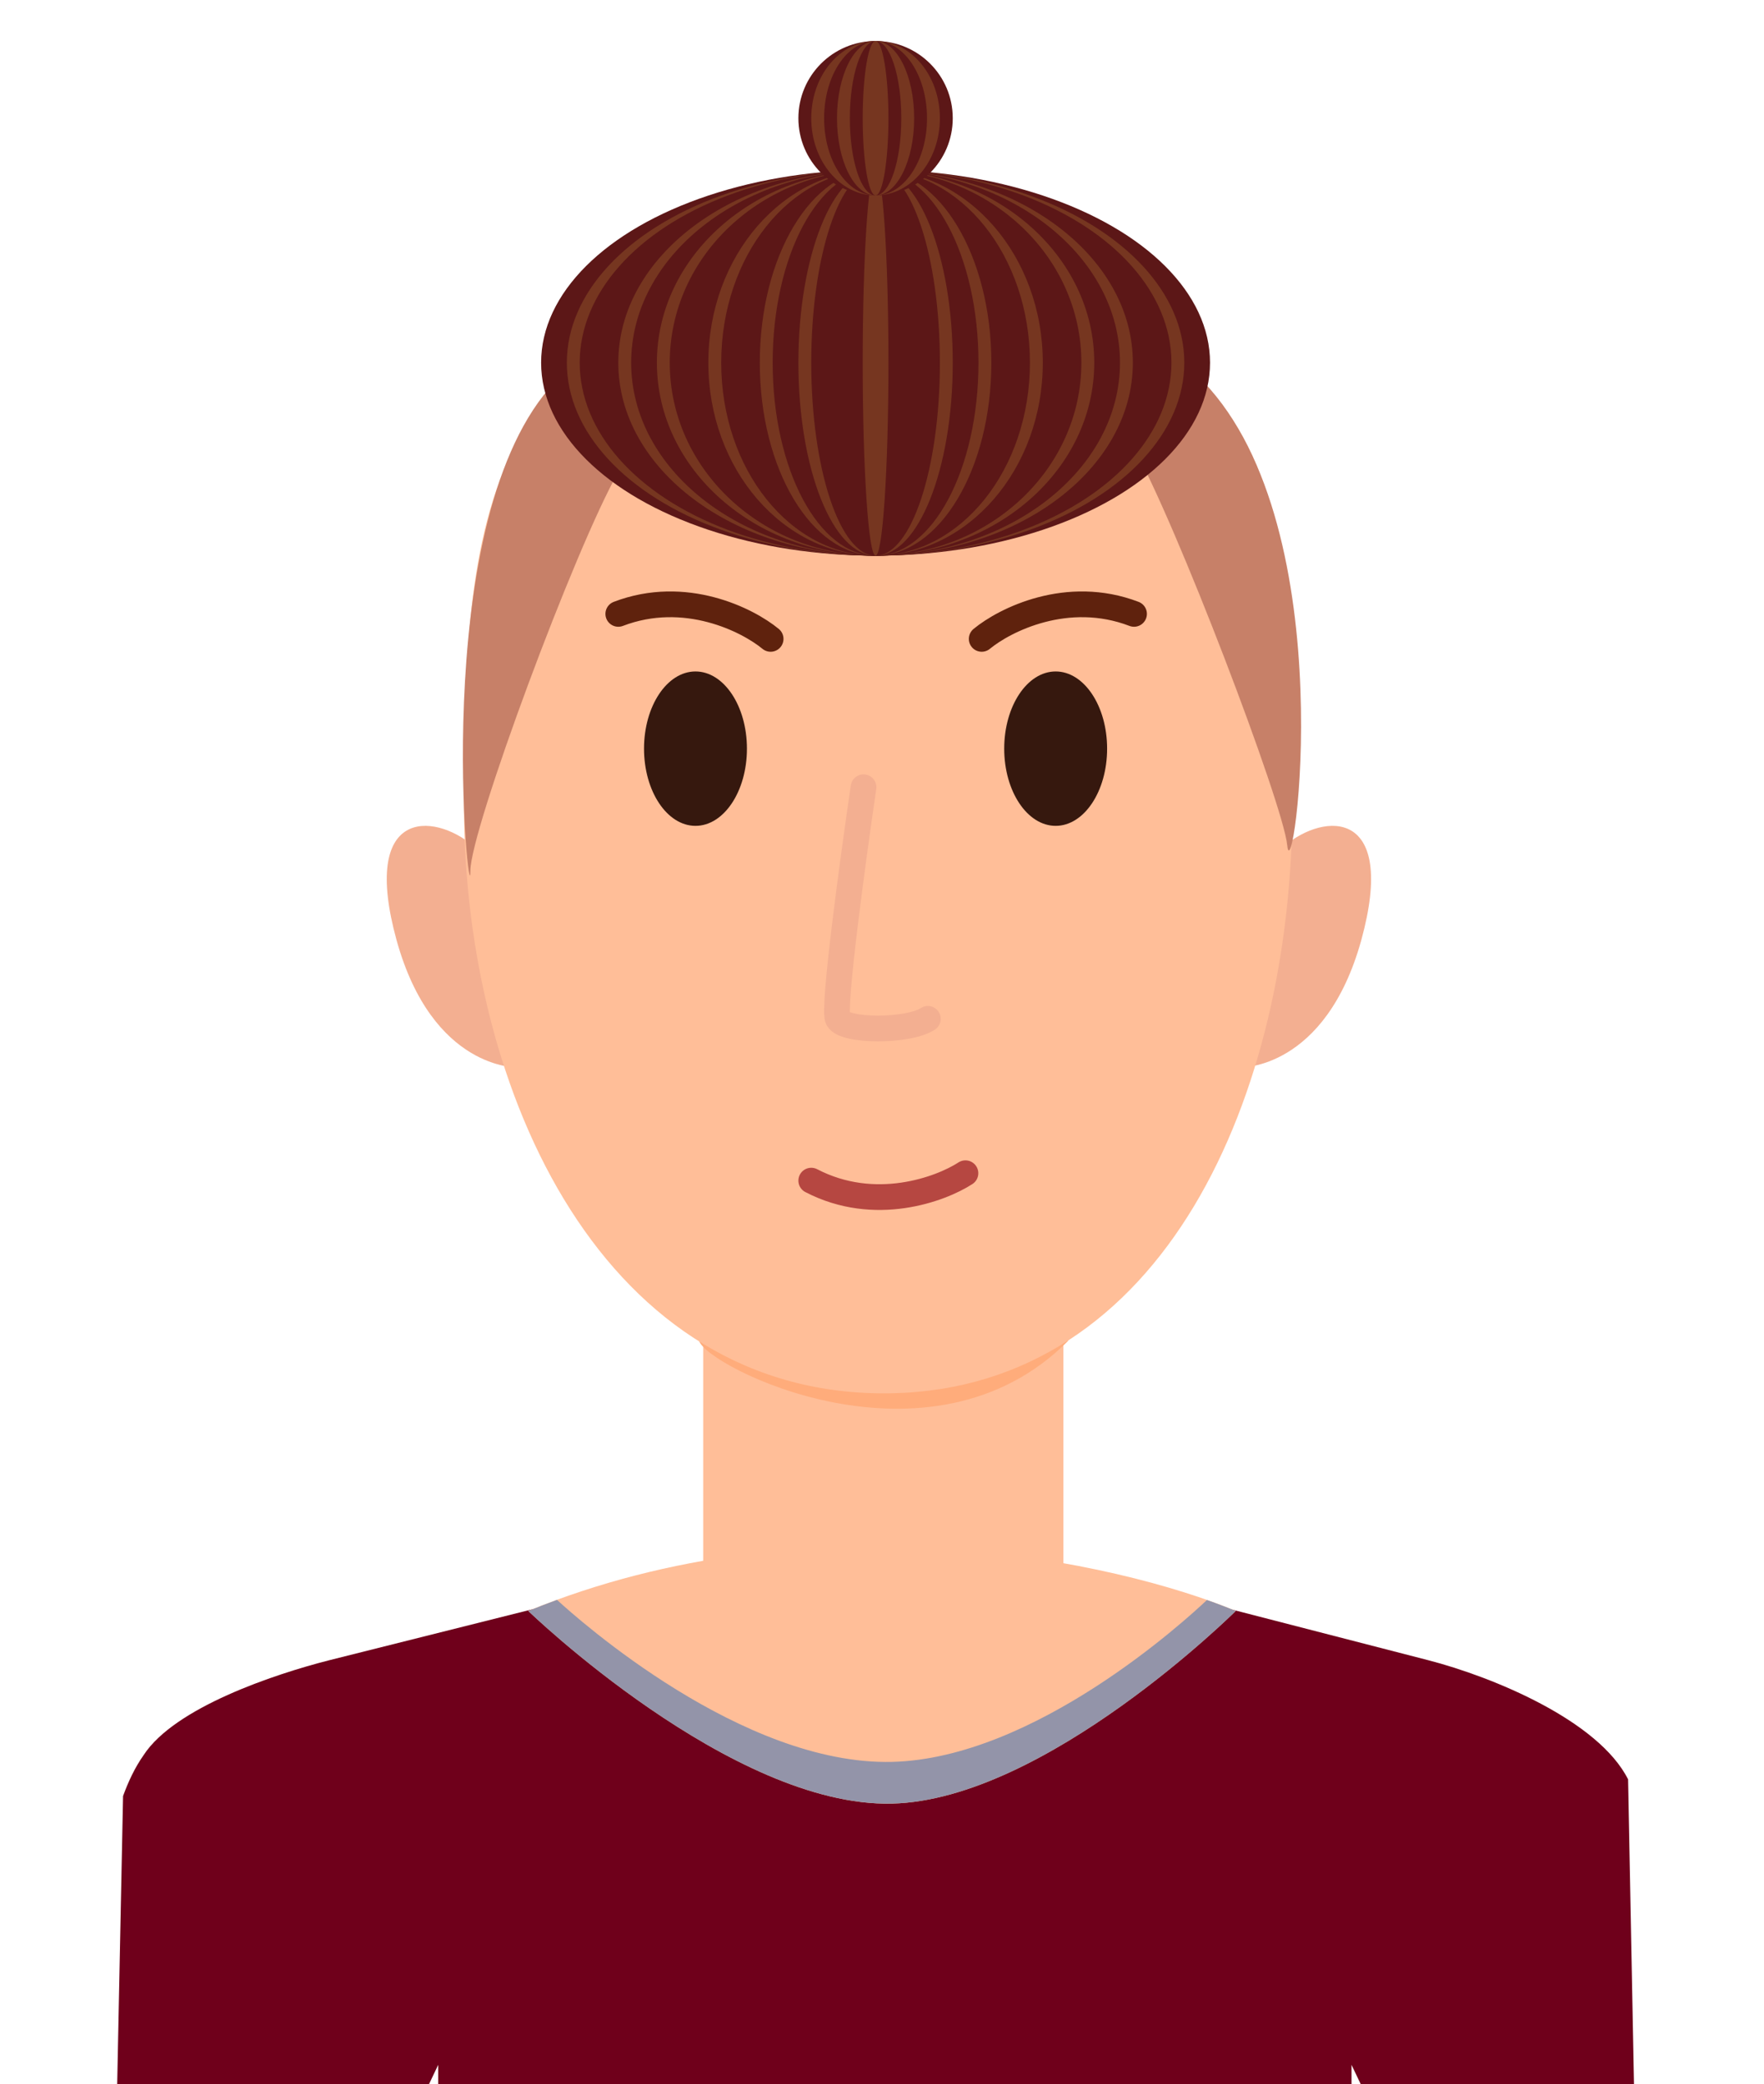 <svg width="1566" height="1850" viewBox="0 0 1566 1850" fill="none" xmlns="http://www.w3.org/2000/svg">
<g filter="url(#filter0_d_2_1135)">
<path fill-rule="evenodd" clip-rule="evenodd" d="M1445.34 1554.37C1419.03 1502.07 1325.23 1463.41 1268.03 1448.63L787.588 1324.69H786.445L292.274 1448.63C243.085 1461.14 155.004 1490.7 127.55 1532.77C119.543 1544.14 113.823 1556.65 109.247 1569.15L103.528 1850H368.901L389.022 1807.75V1850H738.4H786.445H1199.82V1807.75L1219.94 1850H1451.06L1445.34 1554.37Z" fill="#6F001B"/>
<path d="M791.808 1575.88C649.315 1579.24 468.96 1404.84 468.96 1404.84C722.542 1301.04 993.344 1361.59 1097.05 1404.84C1097.05 1404.84 928.257 1572.65 791.808 1575.88Z" fill="#FFBE98"/>
<path fill-rule="evenodd" clip-rule="evenodd" d="M494.493 1395.06C513.358 1412.41 658.844 1541.99 791.808 1538.85C918.653 1535.85 1053.15 1412.52 1071.46 1395.17C1080.85 1398.47 1089.4 1401.75 1097.05 1404.94C1097.05 1404.94 928.257 1572.66 791.808 1575.88C649.315 1579.24 468.96 1404.94 468.96 1404.94C477.454 1401.46 485.967 1398.17 494.493 1395.06Z" fill="#9394A9"/>
<path d="M878.929 1465.15H689.361C652.818 1465.15 624.269 1435.46 624.269 1400.06V1092.87C624.269 1031.2 674.515 982.099 735.04 982.099H833.25C894.917 982.099 944.022 1032.35 944.022 1092.87V1400.06C944.022 1435.46 914.331 1465.15 878.929 1465.15Z" fill="#FFBE98"/>
<path d="M620.492 1164.81C626.202 1187.65 825.582 1288.91 948.59 1164.81H620.492Z" fill="#FFAC7B"/>
<path d="M459.371 922.46C459.371 922.46 384.001 924.744 352.026 809.405C320.05 692.923 384.001 695.207 420.544 726.041L459.371 922.46Z" fill="#F3AF91"/>
<path d="M1101.16 922.46C1101.16 922.46 1176.53 924.744 1208.51 809.405C1240.48 692.923 1176.53 695.207 1139.99 726.041L1101.16 922.46Z" fill="#F3AF91"/>
<path d="M1147.29 688.653C1147.29 947.882 1033.1 1207.11 790.997 1211.68C537.478 1216.25 411.861 946.74 411.861 688.653C411.861 429.425 425.565 225.012 779.577 228.437C1153 233.005 1147.29 429.425 1147.29 688.653Z" fill="#FFBE98"/>
<ellipse cx="937.17" cy="639.506" rx="45.679" ry="68.519" fill="#36180E"/>
<ellipse cx="617.417" cy="639.506" rx="45.679" ry="68.519" fill="#36180E"/>
<path d="M871.51 542.08C891.891 525.235 947.47 497.213 1006.74 519.891" stroke="#5F220D" stroke-width="22.84" stroke-linecap="round"/>
<path d="M684.127 542.08C663.746 525.235 608.167 497.213 548.898 519.891" stroke="#5F220D" stroke-width="22.84" stroke-linecap="round"/>
<path d="M766.607 673.766C757.09 738.478 739.199 870.185 743.767 879.321C749.477 890.741 806.576 890.741 823.706 879.321" stroke="#F3AF91" stroke-width="22.84" stroke-linecap="round"/>
<path d="M417.571 747.994C417.571 711.45 510.832 460.597 548.898 393.981C544.33 366.574 500.896 329.269 487.573 319.753C379.086 445.37 417.571 793.673 417.571 747.994Z" fill="#C78068"/>
<path d="M1142.73 725.155C1139.19 688.783 1043.75 437.757 1005.69 371.142C1010.26 343.735 1055.17 323.56 1068.5 314.043C1194.11 445.371 1147.38 772.954 1142.73 725.155Z" fill="#C78068"/>
<ellipse cx="777.293" cy="296.913" rx="296.914" ry="171.296" fill="#5C1717"/>
<ellipse cx="777.293" cy="296.913" rx="274.074" ry="171.296" fill="#763620"/>
<ellipse cx="777.293" cy="296.913" rx="262.654" ry="171.296" fill="#5C1717"/>
<ellipse cx="777.293" cy="296.913" rx="228.395" ry="171.296" fill="#763620"/>
<ellipse cx="777.293" cy="296.913" rx="216.975" ry="171.296" fill="#5C1717"/>
<ellipse cx="777.293" cy="296.913" rx="194.136" ry="171.296" fill="#763620"/>
<ellipse cx="777.293" cy="296.913" rx="182.716" ry="171.296" fill="#5C1717"/>
<ellipse cx="777.293" cy="296.913" rx="148.457" ry="171.296" fill="#763620"/>
<ellipse cx="777.293" cy="296.913" rx="137.037" ry="171.296" fill="#5C1717"/>
<ellipse cx="777.293" cy="296.913" rx="102.778" ry="171.296" fill="#763620"/>
<ellipse cx="777.293" cy="296.913" rx="91.358" ry="171.296" fill="#5C1717"/>
<ellipse cx="777.293" cy="296.913" rx="68.519" ry="171.296" fill="#763620"/>
<ellipse cx="777.293" cy="296.913" rx="57.099" ry="171.296" fill="#5C1717"/>
<ellipse cx="777.293" cy="296.913" rx="11.42" ry="171.296" fill="#763620"/>
<circle cx="777.293" cy="79.938" r="68.519" fill="#5C1717"/>
<ellipse cx="777.293" cy="79.938" rx="57.099" ry="68.519" fill="#763620"/>
<ellipse cx="777.293" cy="79.938" rx="45.679" ry="68.519" fill="#5C1717"/>
<ellipse cx="777.293" cy="79.938" rx="34.259" ry="68.519" fill="#763620"/>
<ellipse cx="777.293" cy="79.938" rx="22.84" ry="68.519" fill="#5C1717"/>
<ellipse cx="777.293" cy="79.938" rx="11.42" ry="68.519" fill="#763620"/>
<path d="M857.074 1016.36C834.899 1030.76 776.48 1052.24 720.194 1022.93" stroke="#B64741" stroke-width="22.84" stroke-linecap="round"/>
</g>
<defs>
<filter id="filter0_d_2_1135" x="-24.25" y="0" width="1614.51" height="1900" filterUnits="userSpaceOnUse" color-interpolation-filters="sRGB">
<feFlood flood-opacity="0" result="BackgroundImageFix"/>
<feColorMatrix in="SourceAlpha" type="matrix" values="0 0 0 0 0 0 0 0 0 0 0 0 0 0 0 0 0 0 127 0" result="hardAlpha"/>
<feOffset dy="25"/>
<feGaussianBlur stdDeviation="12.5"/>
<feComposite in2="hardAlpha" operator="out"/>
<feColorMatrix type="matrix" values="0 0 0 0 0 0 0 0 0 0 0 0 0 0 0 0 0 0 0.25 0"/>
<feBlend mode="normal" in2="BackgroundImageFix" result="effect1_dropShadow_2_1135"/>
<feBlend mode="normal" in="SourceGraphic" in2="effect1_dropShadow_2_1135" result="shape"/>
</filter>
</defs>
</svg>
